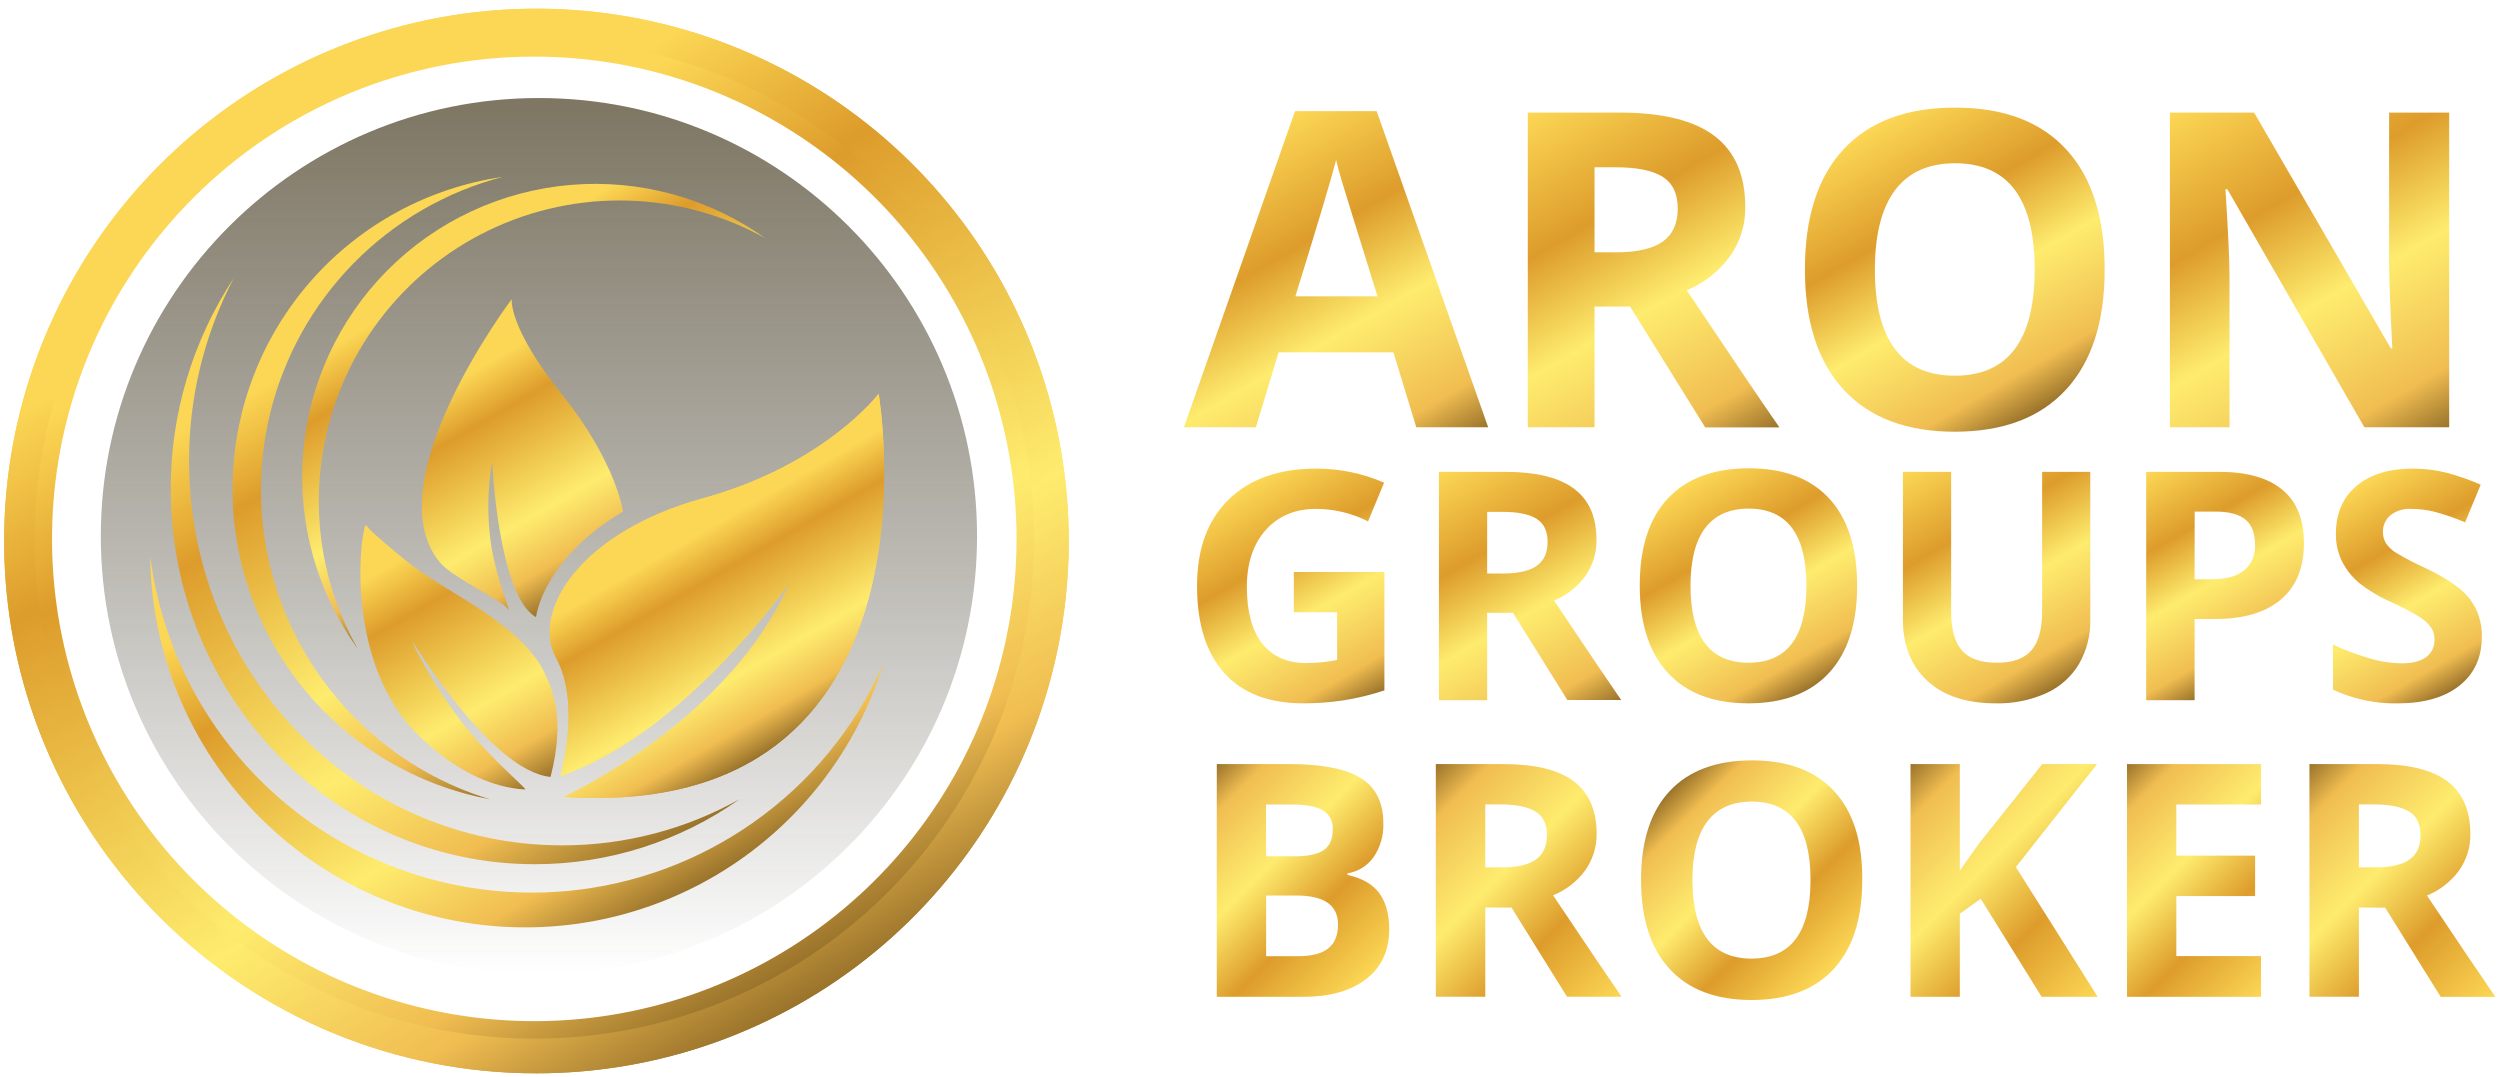 <svg width="239" height="103" viewBox="0 0 239 103" fill="none" xmlns="http://www.w3.org/2000/svg">
<path opacity="0.68" d="M51.521 93.14C74.654 93.14 93.406 74.388 93.406 51.256C93.406 28.123 74.654 9.371 51.521 9.371C28.389 9.371 9.637 28.123 9.637 51.256C9.637 74.388 28.389 93.14 51.521 93.14Z" fill="url(#paint0_linear_234_192)"/>
<path d="M71.901 78.706C66.709 82.333 60.667 84.558 54.363 85.164C48.058 85.77 41.703 84.738 35.915 82.167C30.127 79.596 25.1 75.573 21.323 70.488C17.547 65.404 15.147 59.43 14.357 53.145C14.44 61.689 17.57 69.922 23.184 76.362C28.799 82.802 36.528 87.026 44.981 88.273C53.433 89.52 62.053 87.708 69.288 83.163C76.523 78.618 81.897 71.639 84.443 63.483C81.736 69.611 77.397 74.877 71.901 78.706Z" fill="url(#paint1_linear_234_192)"/>
<path d="M53.736 80.814C34.042 80.814 18.076 64.353 18.076 44.055C18.064 37.968 19.533 31.968 22.357 26.575C18.406 32.564 16.308 39.585 16.326 46.76C16.326 66.563 31.9 82.618 51.117 82.618C58.133 82.623 64.978 80.45 70.708 76.4C65.523 79.302 59.678 80.822 53.736 80.814Z" fill="url(#paint2_linear_234_192)"/>
<path d="M35.209 69.838C31.054 66.106 27.988 61.319 26.335 55.985C24.682 50.651 24.504 44.969 25.82 39.542C27.136 34.115 29.897 29.145 33.81 25.161C37.723 21.177 42.641 18.326 48.044 16.912C40.977 17.942 34.505 21.445 29.779 26.799C25.053 32.152 22.38 39.009 22.235 46.148C22.09 53.288 24.482 60.248 28.986 65.789C33.49 71.33 39.814 75.094 46.833 76.41C42.524 75.097 38.556 72.853 35.209 69.838Z" fill="url(#paint3_linear_234_192)"/>
<path d="M30.883 43.107C31.65 38.575 33.493 34.293 36.258 30.621C39.023 26.948 42.628 23.992 46.771 22.001C50.914 20.01 55.474 19.042 60.069 19.178C64.664 19.314 69.159 20.55 73.177 22.782C67.768 18.927 61.166 17.117 54.547 17.677C47.929 18.238 41.724 21.13 37.04 25.84C32.356 30.55 29.498 36.77 28.974 43.392C28.45 50.013 30.296 56.606 34.181 61.993C30.941 56.265 29.776 49.594 30.883 43.107Z" fill="url(#paint4_linear_234_192)"/>
<path d="M51.243 58.998C51.243 58.998 51.823 53.503 59.559 48.902C59.559 48.902 58.911 44.175 53.73 37.715C48.549 31.255 48.924 28.594 48.924 28.594C48.924 28.594 35.721 46.085 42.038 53.752C43.255 55.226 47.918 57.334 48.586 58.248C48.958 58.759 47.628 55.904 46.997 52.398C46.56 49.666 46.577 46.881 47.048 44.154C47.048 44.154 47.624 56.962 51.243 58.998Z" fill="url(#paint5_linear_234_192)"/>
<path d="M53.562 74.19C65.353 70.223 75.484 55.724 75.484 55.724C69.638 69.077 53.869 76.189 53.869 76.189C91.02 78.6 84 37.647 84 37.647C84 37.647 78.894 44.424 67.178 47.647C55.462 50.87 50.759 58.493 53.173 62.904C55.588 67.314 53.562 74.19 53.562 74.19Z" fill="url(#paint6_linear_234_192)"/>
<path d="M53.562 74.19C65.353 70.223 75.484 55.724 75.484 55.724C69.638 69.077 53.869 76.189 53.869 76.189C91.02 78.6 84 37.647 84 37.647C84 37.647 78.894 44.424 67.178 47.647C55.462 50.87 50.759 58.493 53.173 62.904C55.588 67.314 53.562 74.19 53.562 74.19Z" fill="url(#paint7_linear_234_192)"/>
<path d="M52.631 74.272C54.063 68.722 52.859 65.915 51.949 64.111C50.035 60.284 44.312 57.317 41.576 55.543C40.476 54.859 39.421 54.105 38.418 53.285C35.884 51.187 35.263 50.58 35.007 50.215C34.666 49.738 32.749 61.471 38.865 69.063C38.865 69.063 43.722 75.104 50.185 75.476H50.219C50.322 75.326 46.532 72.232 43.828 68.623C41.498 65.523 39.574 61.856 39.445 61.406C39.315 60.956 46.802 73.706 52.631 74.272Z" fill="url(#paint8_linear_234_192)"/>
<path d="M51.284 100.658V98.714C40.411 98.714 29.875 94.945 21.47 88.049C13.065 81.152 7.311 71.554 5.19 60.891C3.068 50.227 4.709 39.158 9.834 29.57C14.958 19.98 23.249 12.465 33.293 8.304C43.338 4.143 54.514 3.593 64.919 6.748C75.323 9.904 84.312 16.569 90.353 25.609C96.394 34.648 99.113 45.503 98.048 56.323C96.983 67.143 92.199 77.259 84.512 84.948C80.154 89.319 74.975 92.786 69.272 95.149C63.57 97.511 57.456 98.723 51.284 98.714V102.609C63.057 102.609 74.466 98.526 83.567 91.058C92.668 83.589 98.898 73.195 101.195 61.648C103.492 50.1 101.714 38.114 96.164 27.731C90.614 17.347 81.636 9.21 70.758 4.704C59.881 0.199 47.778 -0.396 36.512 3.022C25.245 6.439 15.512 13.658 8.971 23.447C2.43 33.236 -0.514 44.991 0.64 56.707C1.794 68.424 6.975 79.378 15.3 87.704C20.02 92.435 25.63 96.188 31.805 98.746C37.98 101.304 44.6 102.616 51.284 102.609V100.658Z" fill="url(#paint9_linear_234_192)"/>
<path d="M51.284 100.658V98.714C40.411 98.714 29.875 94.945 21.47 88.049C13.065 81.152 7.311 71.554 5.19 60.891C3.068 50.227 4.709 39.158 9.834 29.57C14.958 19.98 23.249 12.465 33.293 8.304C43.338 4.143 54.514 3.593 64.919 6.748C75.323 9.904 84.312 16.569 90.353 25.609C96.394 34.648 99.113 45.503 98.048 56.323C96.983 67.143 92.199 77.259 84.512 84.948C80.154 89.319 74.975 92.786 69.272 95.149C63.57 97.511 57.456 98.723 51.284 98.714V102.609C63.057 102.609 74.466 98.526 83.567 91.058C92.668 83.589 98.898 73.195 101.195 61.648C103.492 50.1 101.714 38.114 96.164 27.731C90.614 17.347 81.636 9.21 70.758 4.704C59.881 0.199 47.778 -0.396 36.512 3.022C25.245 6.439 15.512 13.658 8.971 23.447C2.43 33.236 -0.514 44.991 0.64 56.707C1.794 68.424 6.975 79.378 15.3 87.704C20.02 92.435 25.63 96.188 31.805 98.746C37.98 101.304 44.6 102.616 51.284 102.609V100.658Z" fill="url(#paint10_linear_234_192)"/>
<path d="M51.082 4.579V5.414C61.748 5.415 72.085 9.114 80.329 15.882C88.574 22.649 94.217 32.065 96.297 42.527C98.377 52.988 96.766 63.847 91.737 73.254C86.709 82.66 78.575 90.032 68.72 94.113C58.866 98.195 47.901 98.733 37.694 95.636C27.487 92.54 18.67 86 12.744 77.131C6.818 68.263 4.151 57.614 5.197 46.999C6.242 36.384 10.936 26.46 18.478 18.918C22.756 14.63 27.838 11.23 33.433 8.913C39.028 6.595 45.026 5.407 51.082 5.414V3.747C41.633 3.747 32.397 6.55 24.541 11.8C16.685 17.05 10.562 24.512 6.946 33.241C3.331 41.971 2.385 51.577 4.229 60.844C6.073 70.112 10.623 78.624 17.305 85.305C23.986 91.986 32.499 96.536 41.767 98.379C51.034 100.222 60.64 99.276 69.369 95.66C78.099 92.044 85.56 85.92 90.809 78.064C96.059 70.207 98.861 60.971 98.861 51.522C98.861 45.248 97.625 39.035 95.224 33.238C92.823 27.442 89.303 22.175 84.867 17.738C80.43 13.302 75.163 9.783 69.366 7.382C63.569 4.982 57.356 3.746 51.082 3.747V4.579Z" fill="url(#paint11_linear_234_192)"/>
<path d="M135.395 40.846L133.212 33.683H122.239L120.06 40.846H113.184L123.805 10.626H131.609L142.271 40.846H135.395ZM131.691 28.328C129.671 21.839 128.534 18.168 128.28 17.315C128.025 16.462 127.843 15.79 127.734 15.299C127.279 17.057 125.982 21.4 123.842 28.328H131.691Z" fill="url(#paint12_linear_234_192)"/>
<path d="M152.438 29.311V40.846H146.057V10.763H154.826C158.919 10.763 161.945 11.507 163.905 12.997C165.865 14.486 166.847 16.747 166.849 19.781C166.873 21.47 166.362 23.124 165.389 24.505C164.334 25.946 162.901 27.067 161.248 27.745C165.778 34.512 168.734 38.884 170.116 40.86H163.019L155.835 29.311H152.438ZM152.438 24.123H154.485C156.499 24.123 157.989 23.782 158.953 23.1C159.917 22.417 160.397 21.361 160.392 19.931C160.392 18.505 159.901 17.49 158.919 16.885C157.936 16.28 156.422 15.982 154.376 15.992H152.438V24.123Z" fill="url(#paint13_linear_234_192)"/>
<path d="M201.205 25.77C201.205 30.755 199.97 34.584 197.501 37.258C195.031 39.932 191.49 41.27 186.876 41.272C182.269 41.272 178.729 39.934 176.255 37.258C173.781 34.581 172.546 30.739 172.551 25.729C172.551 20.727 173.789 16.901 176.265 14.252C178.741 11.603 182.292 10.282 186.917 10.289C191.542 10.289 195.08 11.62 197.532 14.283C199.983 16.945 201.207 20.774 201.205 25.77ZM179.239 25.77C179.239 29.133 179.878 31.665 181.156 33.366C182.434 35.067 184.341 35.917 186.876 35.917C191.967 35.917 194.514 32.535 194.516 25.77C194.519 19.006 191.986 15.617 186.917 15.606C184.379 15.606 182.466 16.46 181.177 18.168C179.887 19.875 179.242 22.41 179.239 25.77Z" fill="url(#paint14_linear_234_192)"/>
<path d="M234.143 40.846H226.032L212.938 18.093H212.754C213.013 22.113 213.143 24.981 213.143 26.698V40.846H207.443V10.763H215.493L228.563 33.305H228.706C228.502 29.394 228.399 26.629 228.399 25.01V10.763H234.143V40.846Z" fill="url(#paint15_linear_234_192)"/>
<path d="M123.689 54.684H132.349V66.001C131.057 66.431 129.731 66.753 128.386 66.963C127.128 67.148 125.858 67.24 124.586 67.239C121.291 67.239 118.775 66.271 117.038 64.336C115.301 62.401 114.433 59.621 114.436 55.997C114.436 52.474 115.443 49.728 117.458 47.756C119.472 45.785 122.267 44.799 125.841 44.799C128.071 44.796 130.277 45.254 132.322 46.143L130.787 49.844C129.246 49.061 127.542 48.652 125.814 48.65C123.811 48.65 122.209 49.322 121.008 50.666C119.808 52.01 119.205 53.816 119.2 56.085C119.2 58.455 119.686 60.264 120.657 61.512C121.628 62.76 123.039 63.386 124.89 63.388C125.877 63.385 126.862 63.284 127.83 63.088V58.534H123.689V54.684Z" fill="url(#paint16_linear_234_192)"/>
<path d="M142.172 58.582V66.939H137.561V45.109H143.905C146.861 45.109 149.056 45.649 150.491 46.73C151.926 47.81 152.636 49.449 152.623 51.648C152.638 52.868 152.268 54.061 151.565 55.059C150.801 56.104 149.762 56.917 148.564 57.409C151.847 62.316 153.987 65.486 154.983 66.918H149.839L144.638 58.582H142.172ZM142.172 54.83H143.666C145.13 54.83 146.21 54.586 146.906 54.097C147.602 53.608 147.95 52.842 147.95 51.798C147.95 50.766 147.594 50.029 146.882 49.588C146.171 49.147 145.069 48.928 143.577 48.933H142.172V54.83Z" fill="url(#paint17_linear_234_192)"/>
<path d="M177.542 55.997C177.542 59.61 176.646 62.386 174.854 64.326C173.062 66.266 170.494 67.236 167.149 67.239C163.806 67.239 161.239 66.268 159.447 64.326C157.656 62.384 156.76 59.597 156.76 55.966C156.76 52.328 157.658 49.554 159.454 47.644C161.251 45.734 163.826 44.775 167.18 44.768C170.536 44.768 173.102 45.734 174.878 47.664C176.654 49.595 177.542 52.372 177.542 55.997ZM161.613 55.997C161.613 58.434 162.076 60.27 163.002 61.505C163.927 62.74 165.31 63.357 167.149 63.357C170.844 63.357 172.692 60.904 172.692 55.997C172.692 51.09 170.854 48.632 167.18 48.623C165.338 48.623 163.95 49.241 163.015 50.478C162.081 51.715 161.613 53.554 161.613 55.997Z" fill="url(#paint18_linear_234_192)"/>
<path d="M199.832 45.113V59.237C199.864 60.722 199.49 62.188 198.75 63.477C198.016 64.703 196.925 65.676 195.623 66.267C194.103 66.947 192.451 67.279 190.786 67.239C187.98 67.239 185.799 66.519 184.244 65.08C182.689 63.64 181.913 61.672 181.918 59.175V45.113H186.529V58.473C186.529 60.158 186.87 61.389 187.553 62.177C188.235 62.965 189.347 63.357 190.912 63.357C192.424 63.357 193.522 62.962 194.204 62.17C194.886 61.379 195.227 60.137 195.227 58.446V45.113H199.832Z" fill="url(#paint19_linear_234_192)"/>
<path d="M220.255 51.921C220.255 54.272 219.522 56.068 218.055 57.31C216.588 58.551 214.5 59.173 211.789 59.175H209.804V66.939H205.176V45.109H212.147C214.799 45.109 216.812 45.678 218.188 46.815C219.564 47.952 220.253 49.654 220.255 51.921ZM209.804 55.383H211.329C212.752 55.383 213.816 55.102 214.521 54.54C214.879 54.244 215.162 53.867 215.346 53.44C215.531 53.013 215.612 52.548 215.582 52.084C215.582 51 215.287 50.204 214.695 49.697C214.104 49.19 213.178 48.926 211.916 48.906H209.811L209.804 55.383Z" fill="url(#paint20_linear_234_192)"/>
<path d="M237.261 60.877C237.261 62.849 236.552 64.402 235.133 65.537C233.714 66.671 231.741 67.24 229.215 67.242C227.08 67.283 224.965 66.834 223.031 65.929V61.624C224.243 62.185 225.498 62.649 226.783 63.013C227.695 63.266 228.637 63.402 229.583 63.415C230.607 63.415 231.377 63.221 231.92 62.835C232.19 62.638 232.405 62.376 232.547 62.073C232.689 61.77 232.753 61.436 232.732 61.103C232.742 60.695 232.623 60.295 232.39 59.96C232.101 59.579 231.745 59.253 231.34 58.998C230.426 58.45 229.481 57.956 228.509 57.518C227.434 57.049 226.426 56.443 225.507 55.714C224.853 55.148 224.311 54.465 223.911 53.698C223.498 52.863 223.293 51.941 223.314 51.01C223.314 49.08 223.968 47.562 225.276 46.457C226.583 45.352 228.383 44.799 230.675 44.799C231.77 44.794 232.861 44.929 233.922 45.202C235.027 45.497 236.108 45.877 237.155 46.337L235.665 49.936C234.726 49.536 233.761 49.201 232.776 48.933C232.041 48.748 231.286 48.653 230.528 48.65C229.804 48.601 229.087 48.819 228.512 49.264C228.283 49.46 228.101 49.706 227.979 49.982C227.858 50.258 227.8 50.558 227.81 50.86C227.801 51.235 227.9 51.606 228.093 51.928C228.332 52.279 228.639 52.578 228.997 52.808C229.944 53.375 230.923 53.887 231.93 54.339C233.977 55.315 235.375 56.292 236.125 57.272C236.901 58.311 237.301 59.582 237.261 60.877Z" fill="url(#paint21_linear_234_192)"/>
<path d="M116.324 73.047H123.235C126.391 73.047 128.682 73.496 130.107 74.395C131.533 75.293 132.246 76.721 132.246 78.679C132.294 79.842 131.965 80.989 131.308 81.95C131.017 82.359 130.648 82.707 130.221 82.971C129.794 83.235 129.318 83.411 128.821 83.488V83.641C130.229 83.955 131.245 84.543 131.871 85.405C132.496 86.266 132.809 87.412 132.809 88.843C132.809 90.871 132.075 92.454 130.609 93.591C129.142 94.728 127.151 95.296 124.636 95.296H116.324V73.047ZM121.041 81.861H123.77C125.05 81.861 125.977 81.663 126.55 81.267C127.123 80.872 127.409 80.217 127.409 79.303C127.438 78.94 127.365 78.577 127.2 78.253C127.034 77.929 126.782 77.657 126.471 77.468C125.847 77.099 124.861 76.912 123.514 76.912H121.031L121.041 81.861ZM121.041 85.613V91.411H124.111C125.407 91.411 126.366 91.162 126.986 90.664C127.607 90.166 127.916 89.406 127.914 88.382C127.914 86.538 126.595 85.615 123.958 85.613H121.041Z" fill="url(#paint22_linear_234_192)"/>
<path d="M141.994 86.759V95.286H137.264V73.047H143.744C146.766 73.047 149.004 73.598 150.457 74.698C151.91 75.799 152.636 77.476 152.636 79.729C152.648 80.974 152.266 82.19 151.545 83.205C150.763 84.27 149.7 85.096 148.475 85.592C151.824 90.595 154.006 93.826 155.02 95.286H149.805L144.495 86.759H141.994ZM141.994 82.925H143.519C145.011 82.925 146.111 82.676 146.821 82.178C147.53 81.683 147.885 80.899 147.885 79.835C147.885 78.771 147.523 78.031 146.797 77.584C146.07 77.137 144.948 76.902 143.427 76.902H141.994V82.925Z" fill="url(#paint23_linear_234_192)"/>
<path d="M178.032 84.143C178.032 87.824 177.122 90.654 175.303 92.632C173.484 94.611 170.869 95.6 167.458 95.6C164.047 95.6 161.432 94.611 159.613 92.632C157.794 90.654 156.885 87.812 156.885 84.105C156.885 80.401 157.8 77.572 159.63 75.619C161.461 73.666 164.086 72.69 167.506 72.693C170.917 72.693 173.532 73.676 175.351 75.643C177.17 77.61 178.064 80.443 178.032 84.143ZM161.796 84.143C161.796 86.63 162.267 88.502 163.208 89.757C164.15 91.012 165.561 91.641 167.441 91.643C171.202 91.643 173.084 89.142 173.086 84.139C173.088 79.137 171.217 76.635 167.472 76.635C165.594 76.635 164.178 77.266 163.225 78.528C162.273 79.79 161.796 81.662 161.796 84.143Z" fill="url(#paint24_linear_234_192)"/>
<path d="M200.541 95.296H195.183L189.357 85.923L187.358 87.352V95.296H182.645V73.047H187.358V83.229L189.214 80.612L195.241 73.047H200.476L192.717 82.894L200.541 95.296Z" fill="url(#paint25_linear_234_192)"/>
<path d="M216.154 95.296H203.34V73.047H216.154V76.912H208.057V81.799H215.588V85.664H208.057V91.401H216.154V95.296Z" fill="url(#paint26_linear_234_192)"/>
<path d="M225.511 86.759V95.286H220.783V73.047H227.264C230.286 73.047 232.523 73.598 233.976 74.698C235.429 75.799 236.159 77.476 236.166 79.729C236.184 80.978 235.805 82.201 235.085 83.222C234.303 84.287 233.24 85.113 232.015 85.609C235.364 90.612 237.546 93.843 238.56 95.303H233.335L228.024 86.776L225.511 86.759ZM225.511 82.925H227.035C228.525 82.925 229.625 82.676 230.337 82.178C231.046 81.683 231.401 80.899 231.401 79.835C231.401 78.771 231.039 78.031 230.313 77.584C229.586 77.137 228.464 76.902 226.943 76.902H225.511V82.925Z" fill="url(#paint27_linear_234_192)"/>
<defs>
<linearGradient id="paint0_linear_234_192" x1="51.521" y1="9.371" x2="51.521" y2="93.14" gradientUnits="userSpaceOnUse">
<stop offset="0.01" stop-color="#42371B"/>
<stop offset="1" stop-color="#201B0F" stop-opacity="0"/>
</linearGradient>
<linearGradient id="paint1_linear_234_192" x1="63.139" y1="86.738" x2="36.398" y2="40.42" gradientUnits="userSpaceOnUse">
<stop stop-color="#9A732B"/>
<stop offset="0.13" stop-color="#F0BD51"/>
<stop offset="0.31" stop-color="#FEEC6E"/>
<stop offset="0.68" stop-color="#DD9C2B"/>
<stop offset="0.85" stop-color="#FCD755"/>
</linearGradient>
<linearGradient id="paint2_linear_234_192" x1="54.654" y1="85.821" x2="20.924" y2="27.4" gradientUnits="userSpaceOnUse">
<stop stop-color="#9A732B"/>
<stop offset="0.13" stop-color="#F0BD51"/>
<stop offset="0.31" stop-color="#FEEC6E"/>
<stop offset="0.68" stop-color="#DD9C2B"/>
<stop offset="0.85" stop-color="#FCD755"/>
</linearGradient>
<linearGradient id="paint3_linear_234_192" x1="55.609" y1="71.342" x2="29.073" y2="25.385" gradientUnits="userSpaceOnUse">
<stop stop-color="#9A732B"/>
<stop offset="0.13" stop-color="#F0BD51"/>
<stop offset="0.31" stop-color="#FEEC6E"/>
<stop offset="0.68" stop-color="#DD9C2B"/>
<stop offset="0.85" stop-color="#FCD755"/>
</linearGradient>
<linearGradient id="paint4_linear_234_192" x1="57.231" y1="48.674" x2="41.811" y2="21.971" gradientUnits="userSpaceOnUse">
<stop stop-color="#9A732B"/>
<stop offset="0.13" stop-color="#F0BD51"/>
<stop offset="0.31" stop-color="#FEEC6E"/>
<stop offset="0.68" stop-color="#DD9C2B"/>
<stop offset="0.85" stop-color="#FCD755"/>
</linearGradient>
<linearGradient id="paint5_linear_234_192" x1="54.62" y1="57.047" x2="40.874" y2="33.24" gradientUnits="userSpaceOnUse">
<stop stop-color="#9A732B"/>
<stop offset="0.13" stop-color="#F0BD51"/>
<stop offset="0.31" stop-color="#FEEC6E"/>
<stop offset="0.68" stop-color="#DD9C2B"/>
<stop offset="0.85" stop-color="#FCD755"/>
</linearGradient>
<linearGradient id="paint6_linear_234_192" x1="76.524" y1="70.066" x2="63.962" y2="48.305" gradientUnits="userSpaceOnUse">
<stop stop-color="#9A732B"/>
<stop offset="0.13" stop-color="#F0BD51"/>
<stop offset="0.31" stop-color="#FEEC6E"/>
<stop offset="0.68" stop-color="#DD9C2B"/>
<stop offset="0.85" stop-color="#FCD755"/>
</linearGradient>
<linearGradient id="paint7_linear_234_192" x1="76.524" y1="70.066" x2="63.962" y2="48.305" gradientUnits="userSpaceOnUse">
<stop stop-color="#9A732B"/>
<stop offset="0.13" stop-color="#F0BD51"/>
<stop offset="0.31" stop-color="#FEEC6E"/>
<stop offset="0.68" stop-color="#DD9C2B"/>
<stop offset="0.85" stop-color="#FCD755"/>
</linearGradient>
<linearGradient id="paint8_linear_234_192" x1="50.468" y1="75.534" x2="35.638" y2="49.85" gradientUnits="userSpaceOnUse">
<stop stop-color="#9A732B"/>
<stop offset="0.13" stop-color="#F0BD51"/>
<stop offset="0.31" stop-color="#FEEC6E"/>
<stop offset="0.68" stop-color="#DD9C2B"/>
<stop offset="0.85" stop-color="#FCD755"/>
</linearGradient>
<linearGradient id="paint9_linear_234_192" x1="76.732" y1="95.797" x2="25.836" y2="7.645" gradientUnits="userSpaceOnUse">
<stop stop-color="#9A732B"/>
<stop offset="0.13" stop-color="#F0BD51"/>
<stop offset="0.31" stop-color="#FEEC6E"/>
<stop offset="0.68" stop-color="#DD9C2B"/>
<stop offset="0.85" stop-color="#FCD755"/>
</linearGradient>
<linearGradient id="paint10_linear_234_192" x1="76.732" y1="95.797" x2="25.836" y2="7.645" gradientUnits="userSpaceOnUse">
<stop stop-color="#9A732B"/>
<stop offset="0.13" stop-color="#F0BD51"/>
<stop offset="0.31" stop-color="#FEEC6E"/>
<stop offset="0.68" stop-color="#DD9C2B"/>
<stop offset="0.85" stop-color="#FCD755"/>
</linearGradient>
<linearGradient id="paint11_linear_234_192" x1="74.975" y1="92.902" x2="27.193" y2="10.142" gradientUnits="userSpaceOnUse">
<stop stop-color="#9A732B"/>
<stop offset="0.13" stop-color="#F0BD51"/>
<stop offset="0.31" stop-color="#FEEC6E"/>
<stop offset="0.68" stop-color="#DD9C2B"/>
<stop offset="0.85" stop-color="#FCD755"/>
</linearGradient>
<linearGradient id="paint12_linear_234_192" x1="133.908" y1="45.689" x2="116.206" y2="15.03" gradientUnits="userSpaceOnUse">
<stop stop-color="#9A732B"/>
<stop offset="0.13" stop-color="#F0BD51"/>
<stop offset="0.42" stop-color="#FEEC6E"/>
<stop offset="0.68" stop-color="#DD9C2B"/>
<stop offset="1" stop-color="#FCD755"/>
</linearGradient>
<linearGradient id="paint13_linear_234_192" x1="165.034" y1="43.786" x2="145.992" y2="10.804" gradientUnits="userSpaceOnUse">
<stop stop-color="#9A732B"/>
<stop offset="0.13" stop-color="#F0BD51"/>
<stop offset="0.42" stop-color="#FEEC6E"/>
<stop offset="0.68" stop-color="#DD9C2B"/>
<stop offset="1" stop-color="#FCD755"/>
</linearGradient>
<linearGradient id="paint14_linear_234_192" x1="194.776" y1="39.427" x2="179.001" y2="12.107" gradientUnits="userSpaceOnUse">
<stop stop-color="#9A732B"/>
<stop offset="0.13" stop-color="#F0BD51"/>
<stop offset="0.42" stop-color="#FEEC6E"/>
<stop offset="0.68" stop-color="#DD9C2B"/>
<stop offset="1" stop-color="#FCD755"/>
</linearGradient>
<linearGradient id="paint15_linear_234_192" x1="230.644" y1="42.879" x2="210.939" y2="8.744" gradientUnits="userSpaceOnUse">
<stop stop-color="#9A732B"/>
<stop offset="0.13" stop-color="#F0BD51"/>
<stop offset="0.42" stop-color="#FEEC6E"/>
<stop offset="0.68" stop-color="#DD9C2B"/>
<stop offset="1" stop-color="#FCD755"/>
</linearGradient>
<linearGradient id="paint16_linear_234_192" x1="131.176" y1="66.676" x2="119.405" y2="46.29" gradientUnits="userSpaceOnUse">
<stop stop-color="#9A732B"/>
<stop offset="0.13" stop-color="#F0BD51"/>
<stop offset="0.42" stop-color="#FEEC6E"/>
<stop offset="0.68" stop-color="#DD9C2B"/>
<stop offset="1" stop-color="#FCD755"/>
</linearGradient>
<linearGradient id="paint17_linear_234_192" x1="151.306" y1="69.06" x2="137.496" y2="45.14" gradientUnits="userSpaceOnUse">
<stop stop-color="#9A732B"/>
<stop offset="0.13" stop-color="#F0BD51"/>
<stop offset="0.42" stop-color="#FEEC6E"/>
<stop offset="0.68" stop-color="#DD9C2B"/>
<stop offset="1" stop-color="#FCD755"/>
</linearGradient>
<linearGradient id="paint18_linear_234_192" x1="172.879" y1="65.902" x2="161.439" y2="46.085" gradientUnits="userSpaceOnUse">
<stop stop-color="#9A732B"/>
<stop offset="0.13" stop-color="#F0BD51"/>
<stop offset="0.42" stop-color="#FEEC6E"/>
<stop offset="0.68" stop-color="#DD9C2B"/>
<stop offset="1" stop-color="#FCD755"/>
</linearGradient>
<linearGradient id="paint19_linear_234_192" x1="197.649" y1="65.127" x2="185.049" y2="43.302" gradientUnits="userSpaceOnUse">
<stop stop-color="#9A732B"/>
<stop offset="0.13" stop-color="#F0BD51"/>
<stop offset="0.42" stop-color="#FEEC6E"/>
<stop offset="0.68" stop-color="#DD9C2B"/>
<stop offset="1" stop-color="#FCD755"/>
</linearGradient>
<linearGradient id="paint20_linear_234_192" x1="215.712" y1="63.528" x2="205.104" y2="45.154" gradientUnits="userSpaceOnUse">
<stop stop-color="#9A732B"/>
<stop offset="0.13" stop-color="#F0BD51"/>
<stop offset="0.42" stop-color="#FEEC6E"/>
<stop offset="0.68" stop-color="#DD9C2B"/>
<stop offset="1" stop-color="#FCD755"/>
</linearGradient>
<linearGradient id="paint21_linear_234_192" x1="235.464" y1="65.431" x2="224.648" y2="46.695" gradientUnits="userSpaceOnUse">
<stop stop-color="#9A732B"/>
<stop offset="0.13" stop-color="#F0BD51"/>
<stop offset="0.42" stop-color="#FEEC6E"/>
<stop offset="0.68" stop-color="#DD9C2B"/>
<stop offset="1" stop-color="#FCD755"/>
</linearGradient>
<linearGradient id="paint22_linear_234_192" x1="113.916" y1="75.455" x2="131.373" y2="92.912" gradientUnits="userSpaceOnUse">
<stop stop-color="#9A732B"/>
<stop offset="0.13" stop-color="#F0BD51"/>
<stop offset="0.42" stop-color="#FEEC6E"/>
<stop offset="0.68" stop-color="#DD9C2B"/>
<stop offset="1" stop-color="#FCD755"/>
</linearGradient>
<linearGradient id="paint23_linear_234_192" x1="134.607" y1="75.708" x2="154.618" y2="95.719" gradientUnits="userSpaceOnUse">
<stop stop-color="#9A732B"/>
<stop offset="0.13" stop-color="#F0BD51"/>
<stop offset="0.42" stop-color="#FEEC6E"/>
<stop offset="0.68" stop-color="#DD9C2B"/>
<stop offset="1" stop-color="#FCD755"/>
</linearGradient>
<linearGradient id="paint24_linear_234_192" x1="159.262" y1="75.953" x2="175.624" y2="92.312" gradientUnits="userSpaceOnUse">
<stop stop-color="#9A732B"/>
<stop offset="0.13" stop-color="#F0BD51"/>
<stop offset="0.42" stop-color="#FEEC6E"/>
<stop offset="0.68" stop-color="#DD9C2B"/>
<stop offset="1" stop-color="#FCD755"/>
</linearGradient>
<linearGradient id="paint25_linear_234_192" x1="181.543" y1="74.153" x2="201.612" y2="94.225" gradientUnits="userSpaceOnUse">
<stop stop-color="#9A732B"/>
<stop offset="0.13" stop-color="#F0BD51"/>
<stop offset="0.42" stop-color="#FEEC6E"/>
<stop offset="0.68" stop-color="#DD9C2B"/>
<stop offset="1" stop-color="#FCD755"/>
</linearGradient>
<linearGradient id="paint26_linear_234_192" x1="200.98" y1="75.408" x2="218.511" y2="92.939" gradientUnits="userSpaceOnUse">
<stop stop-color="#9A732B"/>
<stop offset="0.13" stop-color="#F0BD51"/>
<stop offset="0.42" stop-color="#FEEC6E"/>
<stop offset="0.68" stop-color="#DD9C2B"/>
<stop offset="1" stop-color="#FCD755"/>
</linearGradient>
<linearGradient id="paint27_linear_234_192" x1="218.136" y1="75.708" x2="238.148" y2="95.719" gradientUnits="userSpaceOnUse">
<stop stop-color="#9A732B"/>
<stop offset="0.13" stop-color="#F0BD51"/>
<stop offset="0.42" stop-color="#FEEC6E"/>
<stop offset="0.68" stop-color="#DD9C2B"/>
<stop offset="1" stop-color="#FCD755"/>
</linearGradient>
</defs>
</svg>
